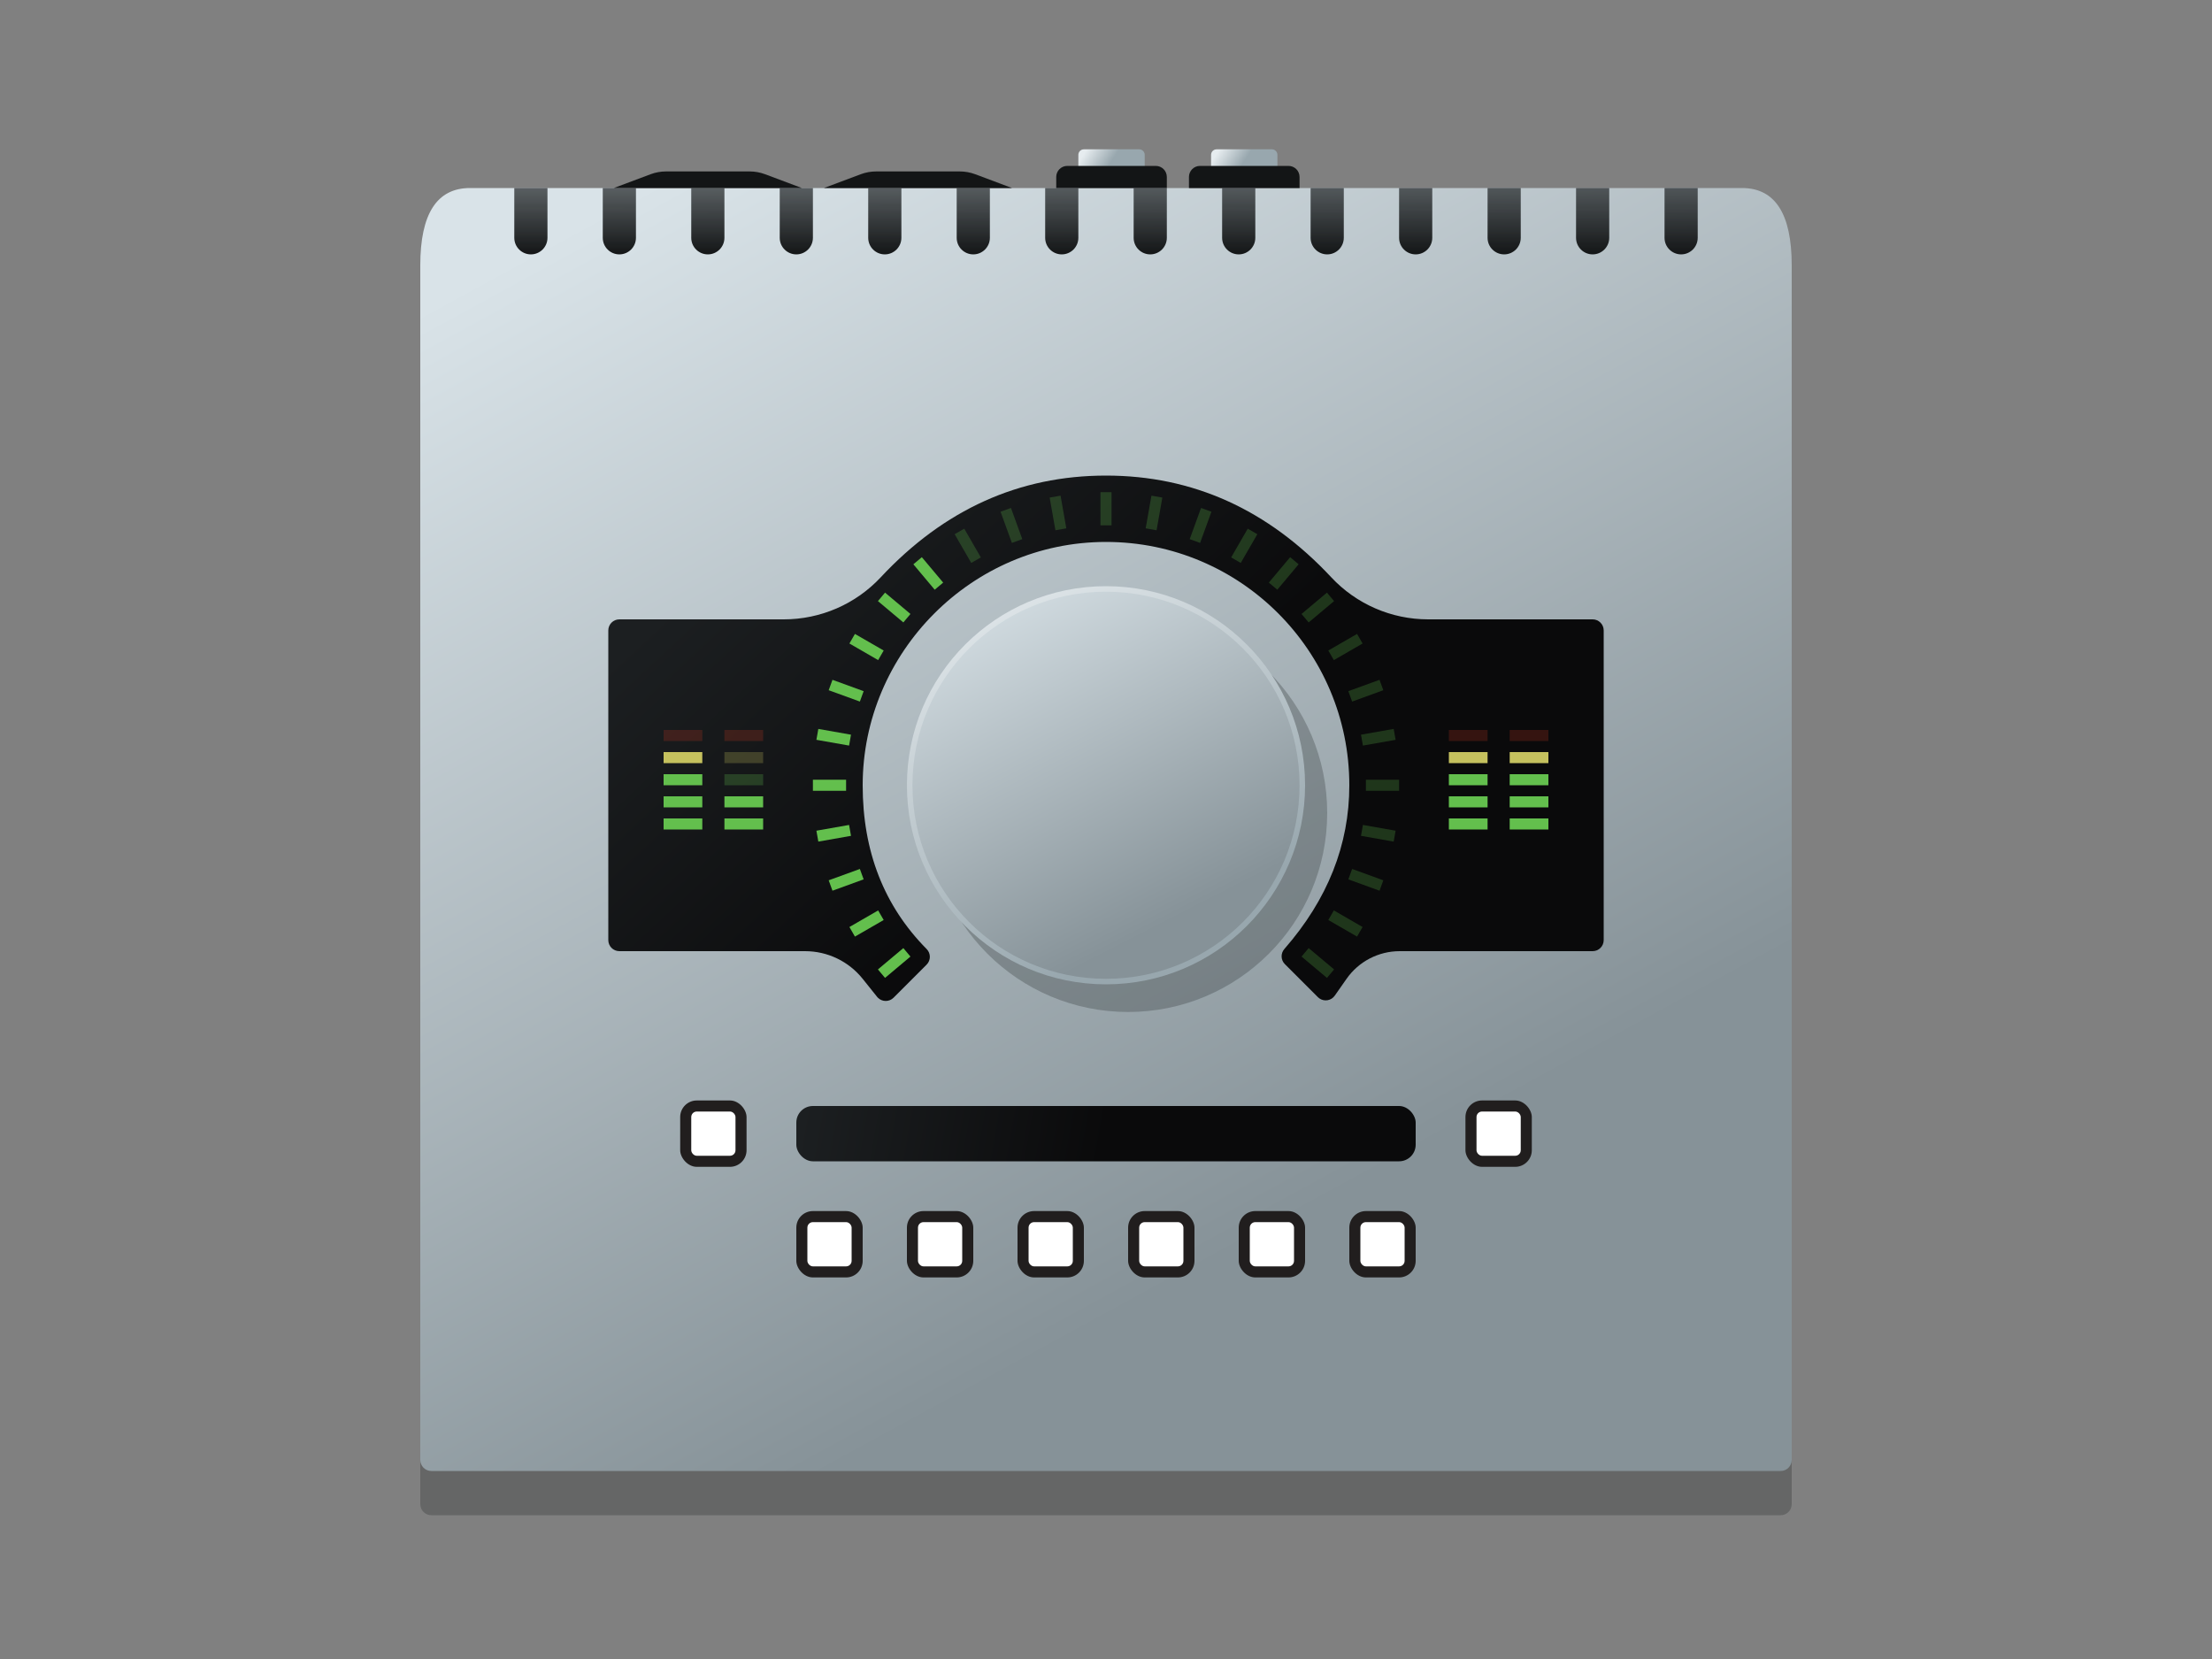 <svg xmlns="http://www.w3.org/2000/svg" width="400" height="300" viewBox="0 0 400 300"><rect x="0" y="0" width="400" height="300" fill="#808080" stroke="none"/><defs><linearGradient id="a" x1="3.172%" x2="50%" y1="8.052%" y2="88.15%"><stop offset="0%" stop-color="#D9E3E8"/><stop offset="100%" stop-color="#869298"/></linearGradient><linearGradient id="b" x1="0%" x2="50%" y1="35.778%" y2="64.222%"><stop offset="0%" stop-color="#1C1F21"/><stop offset="100%" stop-color="#0A0A0B"/></linearGradient><linearGradient id="c" x1="0%" x2="50%" y1="49.601%" y2="50.399%"><stop offset="0%" stop-color="#1C1F21"/><stop offset="100%" stop-color="#0A0A0B"/></linearGradient><linearGradient id="d" x1="3.172%" x2="50%" y1="2.066%" y2="93.594%"><stop offset="0%" stop-color="#E6ECEF"/><stop offset="100%" stop-color="#98A7AE"/></linearGradient><linearGradient id="e" x1="3.172%" x2="50%" y1="2.066%" y2="93.594%"><stop offset="0%" stop-color="#D9E3E8"/><stop offset="100%" stop-color="#869298"/></linearGradient><linearGradient id="f" x1="3.172%" x2="50%" y1="44.674%" y2="54.844%"><stop offset="0%" stop-color="#E6ECEF"/><stop offset="100%" stop-color="#98A7AE"/></linearGradient><linearGradient id="g" x1="50%" x2="50%" y1="0%" y2="100%"><stop offset=".027%" stop-color="#262A2C" stop-opacity=".72"/><stop offset="100%" stop-color="#131516"/></linearGradient></defs><g fill="none" fill-rule="evenodd"><path fill="#131516" fill-opacity=".24" d="M85,42 C193,42 282,42 315,42 C321,42 324,46.667 324,56 L324,272 C324,273.105 323.105,274 322,274 L78,274 C76.895,274 76,273.105 76,272 L76,56 L76,56 C76,46.667 79,42 85,42 Z"/><path fill="url(#a)" d="M85,34 C193,34 282,34 315,34 C321,34 324,38.667 324,48 L324,264 C324,265.105 323.105,266 322,266 L78,266 C76.895,266 76,265.105 76,264 L76,48 L76,48 C76,38.667 79,34 85,34 Z"/><path fill="url(#b)" d="M200,86 C215.696,86 229.272,92.128 240.726,104.384 C245.26,109.243 251.609,111.999 258.255,112 L288,112 C289.105,112 290,112.895 290,114 L290,170 C290,171.105 289.105,172 288,172 L253.103,172.001 C249.278,172.001 245.694,173.868 243.5,177.001 L241.367,180.047 C240.734,180.952 239.487,181.172 238.582,180.539 C238.486,180.472 238.397,180.397 238.314,180.314 L232.342,174.342 C231.599,173.599 231.558,172.408 232.248,171.615 C240.083,162.648 244,152.776 244,142 C244,117.699 224.301,98 200,98 C175.699,98 156,118 156,142 C156,153.951 159.857,163.824 167.572,171.621 C168.343,172.404 168.339,173.662 167.561,174.439 L161.58,180.42 C160.799,181.201 159.533,181.201 158.752,180.42 C158.699,180.368 158.65,180.313 158.604,180.255 L156,177.001 C153.472,173.841 149.644,172.001 145.597,172.001 L112,172 C110.895,172 110,171.105 110,170 L110,114 C110,112.895 110.895,112 112,112 L141.745,112 C148.391,111.999 154.74,109.243 159.274,104.384 C170.728,92.128 184.304,86 200,86 Z"/><g transform="translate(144 219)"><rect width="12" height="12" fill="#211E1E" rx="3"/><rect width="8" height="8" x="2" y="2" fill="#FFF" rx="1"/></g><g transform="translate(123 199)"><rect width="12" height="12" fill="#211E1E" rx="3"/><rect width="8" height="8" x="2" y="2" fill="#FFF" rx="1"/></g><g transform="translate(265 199)"><rect width="12" height="12" fill="#211E1E" rx="3"/><rect width="8" height="8" x="2" y="2" fill="#FFF" rx="1"/></g><rect width="112" height="10" x="144" y="200" fill="url(#c)" rx="3"/><g transform="translate(164 219)"><rect width="12" height="12" fill="#211E1E" rx="3"/><rect width="8" height="8" x="2" y="2" fill="#FFF" rx="1"/></g><g transform="translate(184 219)"><rect width="12" height="12" fill="#211E1E" rx="3"/><rect width="8" height="8" x="2" y="2" fill="#FFF" rx="1"/></g><g transform="translate(204 219)"><rect width="12" height="12" fill="#211E1E" rx="3"/><rect width="8" height="8" x="2" y="2" fill="#FFF" rx="1"/></g><g transform="translate(224 219)"><rect width="12" height="12" fill="#211E1E" rx="3"/><rect width="8" height="8" x="2" y="2" fill="#FFF" rx="1"/></g><g transform="translate(244 219)"><rect width="12" height="12" fill="#211E1E" rx="3"/><rect width="8" height="8" x="2" y="2" fill="#FFF" rx="1"/></g><circle cx="204" cy="147" r="36" fill="#131516" fill-opacity=".24"/><circle cx="200" cy="142" r="36" fill="url(#d)"/><circle cx="200" cy="142" r="35" fill="url(#e)"/><path fill="#131516" d="M120.451 31 135.549 31C136.509 31 137.46 31.173 138.358 31.509L145 34 145 34 111 34 117.642 31.509C118.54 31.173 119.491 31 120.451 31ZM158.451 31 173.549 31C174.509 31 175.46 31.173 176.358 31.509L183 34 183 34 149 34 155.642 31.509C156.54 31.173 157.491 31 158.451 31Z"/><path fill="url(#f)" d="M196,27 L206,27 C206.552,27 207,27.448 207,28 L207,31 L207,31 L195,31 L195,28 C195,27.448 195.448,27 196,27 Z"/><path fill="#131516" d="M193,30 L209,30 C210.105,30 211,30.895 211,32 L211,34 L211,34 L191,34 L191,32 C191,30.895 191.895,30 193,30 Z"/><path fill="url(#f)" d="M220,27 L230,27 C230.552,27 231,27.448 231,28 L231,31 L231,31 L219,31 L219,28 C219,27.448 219.448,27 220,27 Z"/><path fill="#131516" d="M217,30 L233,30 C234.105,30 235,30.895 235,32 L235,34 L235,34 L215,34 L215,32 C215,30.895 215.895,30 217,30 Z"/><path fill="url(#g)" d="M93,34 L99,34 L99,43 C99,44.657 97.657,46 96,46 C94.343,46 93,44.657 93,43 L93,34 L93,34 Z M109,34 L115,34 L115,43 C115,44.657 113.657,46 112,46 C110.343,46 109,44.657 109,43 L109,34 L109,34 Z M125,34 L131,34 L131,43 C131,44.657 129.657,46 128,46 C126.343,46 125,44.657 125,43 L125,34 L125,34 Z M141,34 L147,34 L147,43 C147,44.657 145.657,46 144,46 C142.343,46 141,44.657 141,43 L141,34 L141,34 Z M157,34 L163,34 L163,43 C163,44.657 161.657,46 160,46 C158.343,46 157,44.657 157,43 L157,34 L157,34 Z M173,34 L179,34 L179,43 C179,44.657 177.657,46 176,46 C174.343,46 173,44.657 173,43 L173,34 L173,34 Z M189,34 L195,34 L195,43 C195,44.657 193.657,46 192,46 C190.343,46 189,44.657 189,43 L189,34 L189,34 Z M205,34 L211,34 L211,43 C211,44.657 209.657,46 208,46 C206.343,46 205,44.657 205,43 L205,34 L205,34 Z M221,34 L227,34 L227,43 C227,44.657 225.657,46 224,46 C222.343,46 221,44.657 221,43 L221,34 L221,34 Z M237,34 L243,34 L243,43 C243,44.657 241.657,46 240,46 C238.343,46 237,44.657 237,43 L237,34 L237,34 Z M253,34 L259,34 L259,43 C259,44.657 257.657,46 256,46 C254.343,46 253,44.657 253,43 L253,34 L253,34 Z M269,34 L275,34 L275,43 C275,44.657 273.657,46 272,46 C270.343,46 269,44.657 269,43 L269,34 L269,34 Z M285,34 L291,34 L291,43 C291,44.657 289.657,46 288,46 C286.343,46 285,44.657 285,43 L285,34 L285,34 Z M301,34 L307,34 L307,43 C307,44.657 305.657,46 304,46 C302.343,46 301,44.657 301,43 L301,34 L301,34 Z"/><g transform="translate(262 132)"><rect width="7" height="2" x="11" y="16" fill="#63BF4D"/><rect width="7" height="2" y="12" fill="#63BF4D"/><rect width="7" height="2" x="11" y="12" fill="#63BF4D"/><rect width="7" height="2" y="8" fill="#63BF4D"/><rect width="7" height="2" x="11" y="8" fill="#63BF4D"/><rect width="7" height="2" y="4" fill="#C5C15E"/><rect width="7" height="2" x="11" y="4" fill="#C5C15E"/><rect width="7" height="2" fill="#B93722" opacity=".25"/><rect width="7" height="2" x="11" fill="#B93722" opacity=".25"/><rect width="7" height="2" y="16" fill="#63BF4D"/></g><g fill="#63BF4D" transform="translate(147 89)"><rect width="2" height="6" x="13.698" y="82.139" transform="rotate(-130 14.698 85.14)"/><rect width="2" height="6" x="8.699" y="75" transform="rotate(-120 9.699 78)"/><rect width="2" height="6" x="5.015" y="67.101" transform="rotate(-110 6.015 70.101)"/><rect width="2" height="6" x="2.76" y="58.682" transform="rotate(-100 3.76 61.682)"/><rect width="2" height="6" x="2" y="50" transform="rotate(-90 3 53)"/><rect width="2" height="6" x="2.76" y="41.318" transform="rotate(-80 3.76 44.318)"/><rect width="2" height="6" x="5.015" y="32.899" transform="rotate(-70 6.015 35.899)"/><rect width="2" height="6" x="8.699" y="25" transform="rotate(-60 9.699 28)"/><rect width="2" height="6" x="13.698" y="17.861" transform="rotate(-50 14.698 20.86)"/><rect width="2" height="6" x="19.861" y="11.698" transform="rotate(-40 20.86 14.698)"/><rect width="2" height="6" x="27" y="6.699" opacity=".25" transform="rotate(-30 28 9.699)"/><rect width="2" height="6" x="34.899" y="3.015" opacity=".25" transform="rotate(-20 35.899 6.015)"/><rect width="2" height="6" x="43.318" y=".76" opacity=".25" transform="rotate(-10 44.318 3.76)"/><rect width="2" height="6" x="84.139" y="11.698" opacity=".25" transform="rotate(40 85.14 14.698)"/><rect width="2" height="6" x="90.302" y="17.861" opacity=".25" transform="rotate(50 91.302 20.86)"/><rect width="2" height="6" x="95.301" y="25" opacity=".25" transform="rotate(60 96.301 28)"/><rect width="2" height="6" x="98.985" y="32.899" opacity=".25" transform="rotate(70 99.985 35.899)"/><rect width="2" height="6" x="101.24" y="41.318" opacity=".25" transform="rotate(80 102.24 44.318)"/><rect width="2" height="6" x="102" y="50" opacity=".25" transform="rotate(90 103 53)"/><rect width="2" height="6" x="101.24" y="58.682" opacity=".25" transform="rotate(100 102.24 61.682)"/><rect width="2" height="6" x="98.985" y="67.101" opacity=".25" transform="rotate(110 99.985 70.101)"/><rect width="2" height="6" x="95.301" y="75" opacity=".25" transform="rotate(120 96.301 78)"/><rect width="2" height="6" x="90.302" y="82.139" opacity=".25" transform="rotate(130 91.302 85.14)"/><rect width="2" height="6" x="52" opacity=".25"/><rect width="2" height="6" x="60.682" y=".76" opacity=".25" transform="rotate(10 61.682 3.76)"/><rect width="2" height="6" x="69.101" y="3.015" opacity=".25" transform="rotate(20 70.101 6.015)"/><rect width="2" height="6" x="77" y="6.699" opacity=".25" transform="rotate(30 78 9.699)"/></g><g transform="translate(120 132)"><rect width="7" height="2" x="11" y="16" fill="#63BF4D"/><rect width="7" height="2" y="12" fill="#63BF4D"/><rect width="7" height="2" x="11" y="12" fill="#63BF4D"/><rect width="7" height="2" y="8" fill="#63BF4D"/><rect width="7" height="2" x="11" y="8" fill="#63BF4D" opacity=".25"/><rect width="7" height="2" y="4" fill="#C5C15E"/><rect width="7" height="2" x="11" y="4" fill="#C5C15E" opacity=".25"/><rect width="7" height="2" fill="#B93722" opacity=".25"/><rect width="7" height="2" x="11" fill="#B93722" opacity=".25"/><rect width="7" height="2" y="16" fill="#63BF4D"/></g></g></svg>